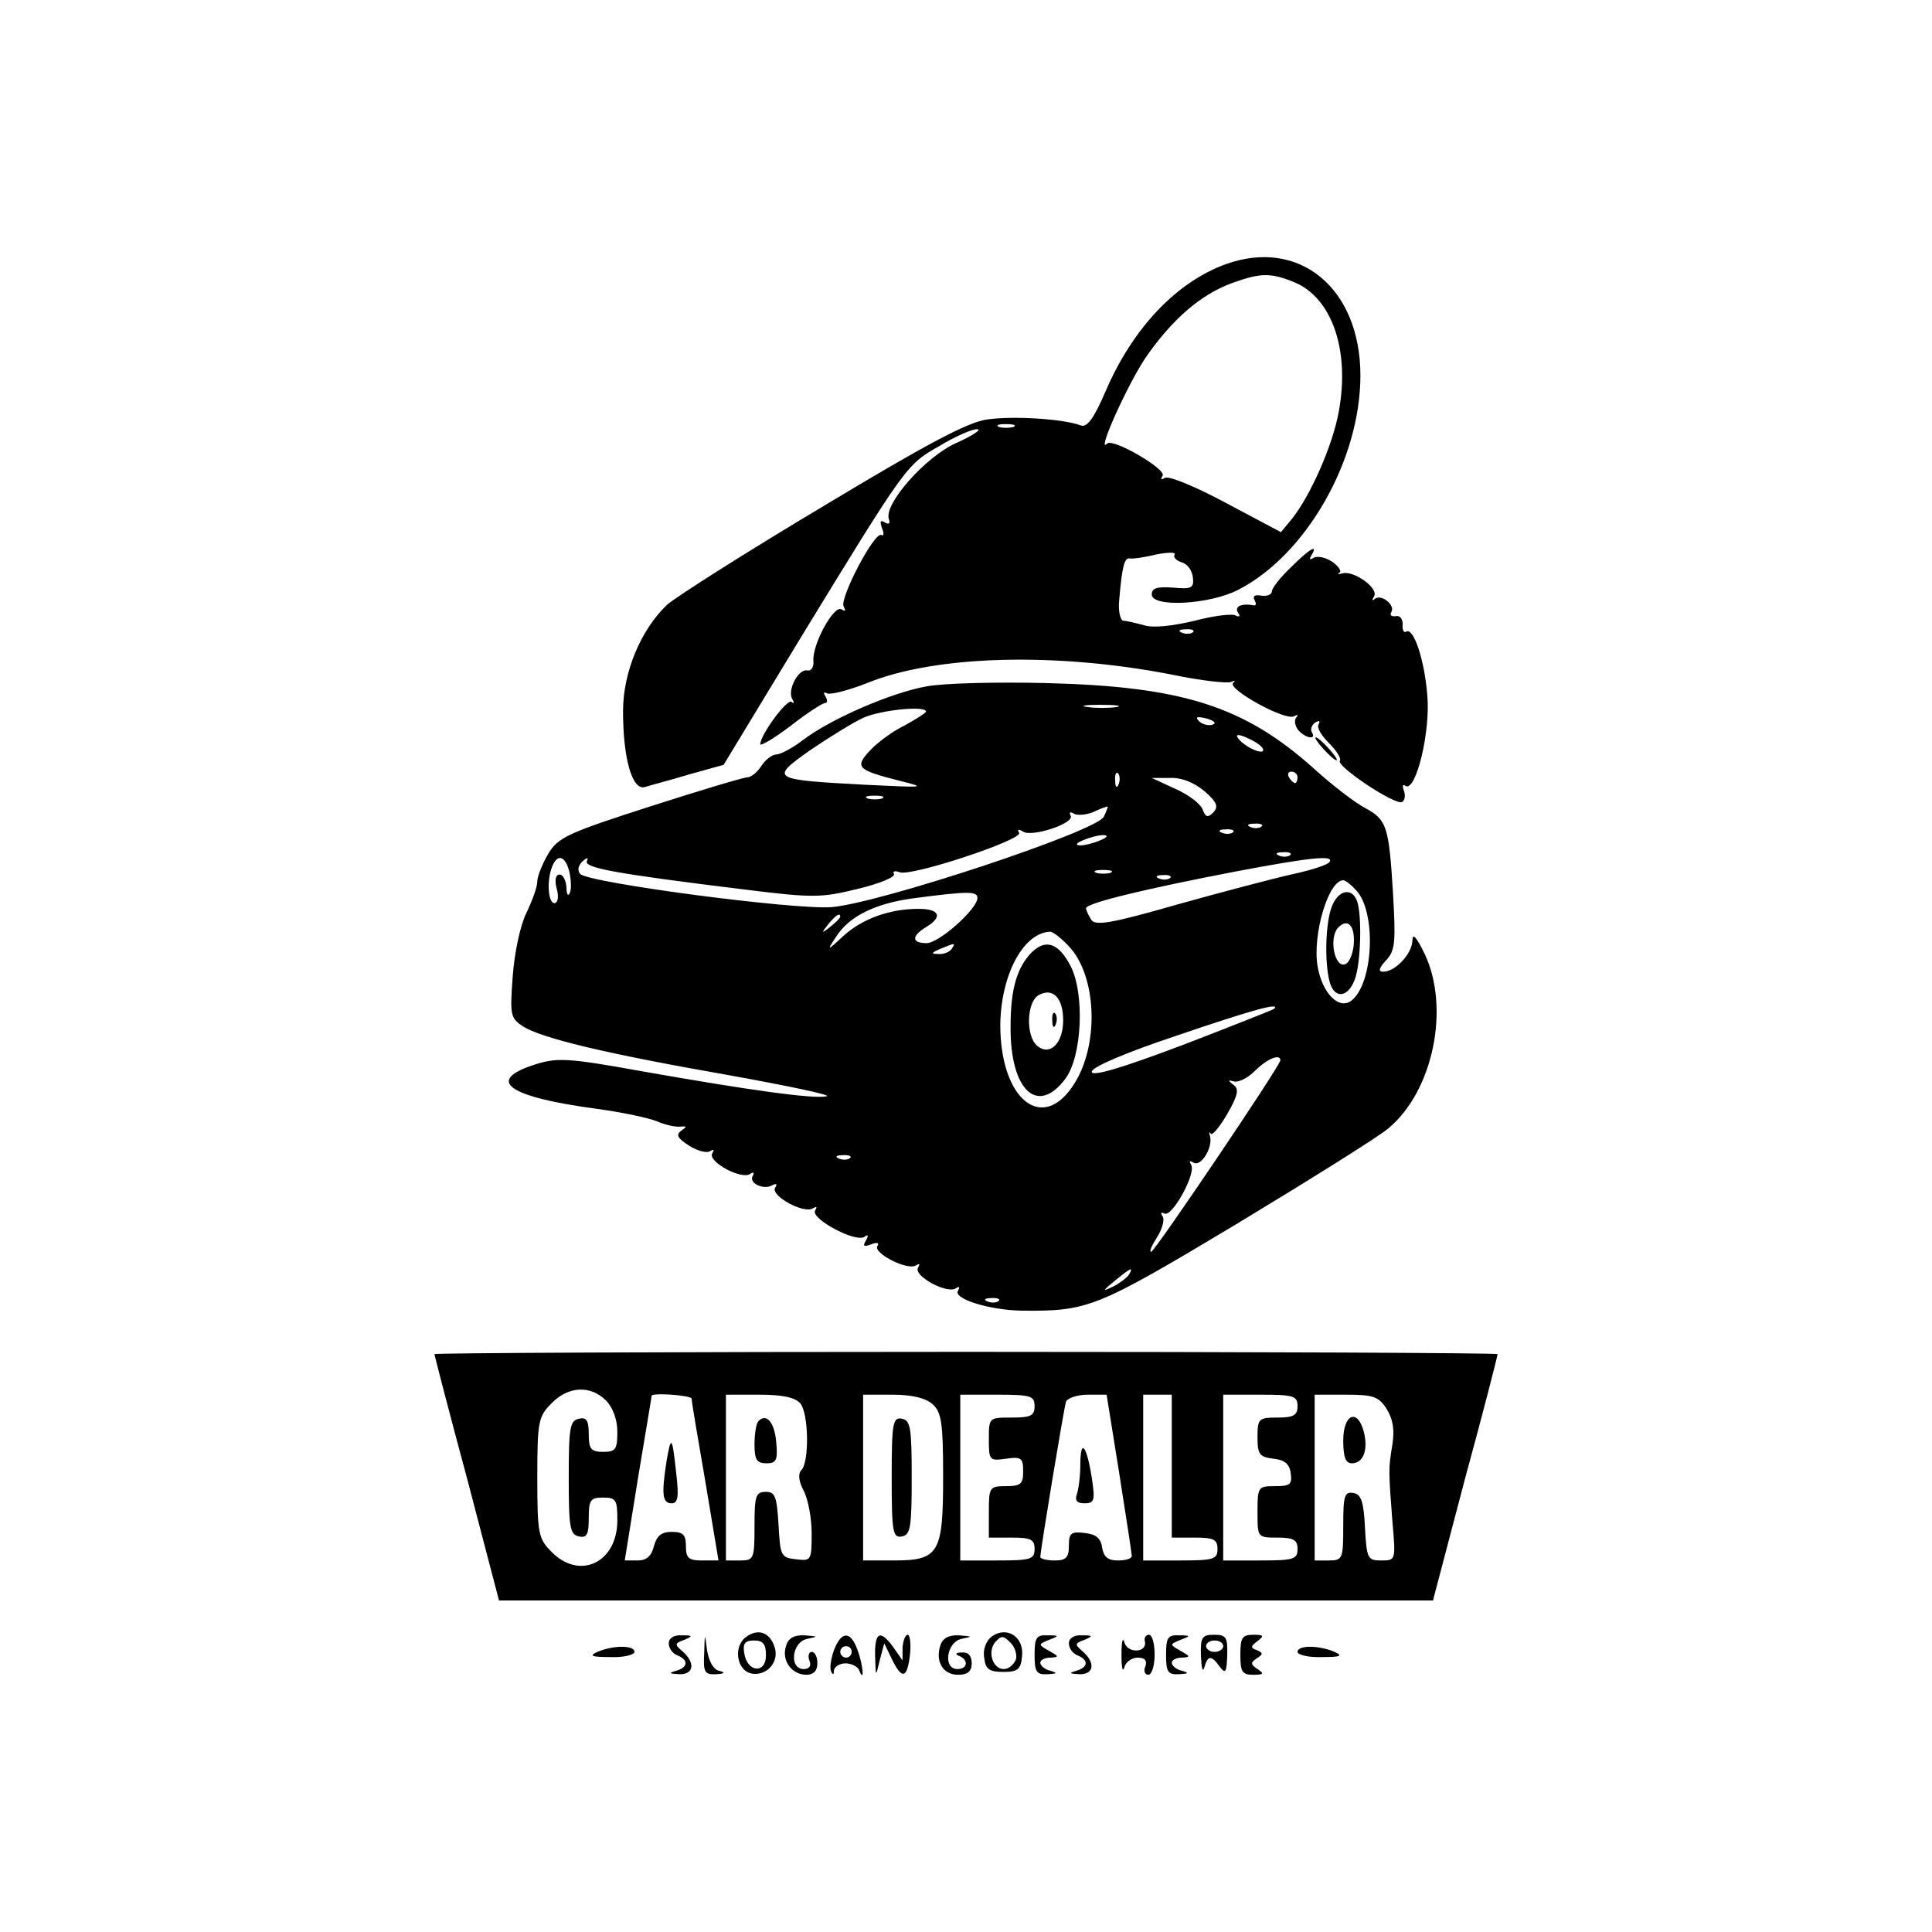 <?xml version="1.0" standalone="no"?>
<!DOCTYPE svg PUBLIC "-//W3C//DTD SVG 20010904//EN"
 "http://www.w3.org/TR/2001/REC-SVG-20010904/DTD/svg10.dtd">
<svg version="1.0" xmlns="http://www.w3.org/2000/svg"
 width="338pt" height="338pt" viewBox="0 0 338 338"
 preserveAspectRatio="xMidYMid meet">

<g transform="translate(0,338) scale(0.1,-0.1)"
fill="#000000" stroke="none">
<path d="M2145 2918 c-86 -31 -163 -111 -211 -223 -21 -49 -33 -64 -44 -59
-29 11 -118 17 -164 10 -34 -5 -107 -44 -288 -153 -134 -80 -255 -157 -271
-171 -46 -44 -77 -118 -77 -186 0 -83 16 -139 38 -133 9 3 44 12 77 22 l61 17
134 221 c187 306 186 304 244 337 28 17 58 30 66 29 8 0 -8 -11 -37 -24 -54
-24 -127 -107 -118 -133 3 -8 0 -10 -7 -6 -8 5 -9 2 -5 -10 4 -9 3 -15 -1 -12
-12 7 -74 -112 -66 -125 4 -8 3 -9 -4 -5 -13 8 -51 -61 -49 -90 1 -10 -3 -18
-10 -17 -16 4 -36 -34 -27 -50 4 -6 3 -9 -1 -5 -7 7 -54 -56 -55 -74 0 -4 24
10 53 32 28 22 56 40 60 40 5 0 5 5 1 12 -4 6 -3 8 3 5 5 -3 37 5 70 18 120
49 331 54 532 15 52 -11 99 -16 105 -13 6 3 8 2 3 -2 -9 -11 92 -67 107 -58 6
3 8 3 4 -2 -4 -4 -3 -14 3 -22 13 -15 33 -18 24 -4 -3 5 0 13 6 17 7 4 9 3 6
-3 -4 -6 5 -20 18 -33 13 -13 22 -27 19 -31 -6 -10 98 -79 109 -72 5 3 6 12 3
20 -3 8 -2 12 3 8 18 -11 44 95 38 159 -5 62 -24 119 -37 111 -4 -3 -7 3 -6
13 0 9 -5 16 -12 14 -8 -1 -11 2 -8 7 8 12 -18 33 -29 23 -5 -4 -5 -2 -1 5 8
14 -35 45 -55 40 -8 -2 -10 -2 -6 1 5 2 -1 11 -12 19 -12 8 -26 11 -33 7 -7
-4 -8 -3 -4 4 13 21 -2 13 -35 -20 -19 -18 -34 -37 -34 -43 0 -5 -9 -9 -19 -7
-11 2 -15 -1 -11 -8 3 -6 3 -10 -2 -9 -21 4 -34 -2 -27 -13 4 -6 3 -8 -4 -5
-5 4 -38 0 -72 -9 -38 -9 -72 -13 -88 -8 -15 4 -31 8 -37 8 -5 1 -9 17 -7 36
5 59 9 75 19 73 5 -1 26 2 46 7 20 4 35 4 32 0 -3 -5 3 -11 13 -14 10 -3 18
-15 19 -27 2 -18 -3 -20 -35 -17 -28 2 -37 -1 -37 -12 0 -23 100 -18 151 8
119 61 214 227 214 375 0 152 -106 241 -235 195z m120 -32 c66 -28 97 -120 77
-227 -11 -60 -50 -147 -82 -187 l-19 -23 -96 51 c-52 28 -100 48 -107 44 -7
-4 -8 -3 -4 4 7 11 -87 66 -97 56 -20 -20 35 102 67 150 47 68 97 111 152 131
50 18 67 18 109 1z m-492 -253 c-7 -2 -19 -2 -25 0 -7 3 -2 5 12 5 14 0 19 -2
13 -5z m314 -359 c-3 -3 -12 -4 -19 -1 -8 3 -5 6 6 6 11 1 17 -2 13 -5z"/>
<path d="M1620 2179 c-61 -11 -168 -57 -217 -95 -17 -13 -38 -24 -45 -24 -7 0
-19 -9 -26 -20 -7 -11 -18 -20 -25 -20 -6 0 -83 -23 -170 -51 -143 -46 -161
-54 -178 -83 -10 -17 -19 -39 -19 -48 0 -10 -9 -34 -19 -55 -11 -22 -21 -70
-24 -111 -5 -67 -4 -73 17 -87 32 -21 144 -48 361 -86 105 -19 182 -35 171
-37 -23 -5 -137 11 -324 44 -127 23 -147 24 -185 12 -89 -28 -50 -57 108 -78
44 -6 91 -16 105 -22 14 -6 32 -10 40 -9 12 1 12 0 2 -7 -10 -7 -7 -13 13 -26
14 -9 31 -14 37 -10 7 4 8 3 4 -4 -8 -14 50 -46 66 -36 6 4 8 3 5 -3 -8 -13
20 -26 35 -16 7 3 8 1 4 -5 -8 -14 50 -46 66 -36 7 4 8 3 4 -4 -8 -14 70 -56
86 -46 7 5 8 3 3 -6 -6 -10 -4 -12 9 -7 10 4 15 3 11 -3 -8 -12 52 -43 67 -34
7 4 8 3 4 -4 -8 -14 50 -46 66 -36 6 4 8 3 4 -4 -9 -14 54 -34 112 -35 116 -1
129 4 376 152 129 78 249 153 265 167 78 65 108 209 64 304 -15 31 -22 39 -22
24 -1 -23 -30 -54 -51 -54 -9 0 -8 6 5 20 16 17 17 32 12 118 -7 116 -11 128
-48 148 -16 8 -57 39 -91 70 -122 109 -230 143 -468 149 -85 2 -180 0 -210 -6z
m333 -36 c-13 -2 -35 -2 -50 0 -16 2 -5 4 22 4 28 0 40 -2 28 -4z m-333 -8 c0
-2 -17 -13 -37 -24 -21 -10 -48 -30 -61 -44 -27 -29 -23 -34 52 -53 48 -12 45
-12 -59 -7 -167 9 -169 10 -97 61 34 23 76 49 94 57 31 13 108 21 108 10z
m501 -23 c-7 -2 -18 1 -23 6 -8 8 -4 9 13 5 13 -4 18 -8 10 -11z m89 -44 c0
-10 -36 7 -45 22 -4 6 5 5 19 -2 14 -6 26 -15 26 -20z m-253 -60 c-3 -8 -6 -5
-6 6 -1 11 2 17 5 13 3 -3 4 -12 1 -19z m313 12 c0 -5 -2 -10 -4 -10 -3 0 -8
5 -11 10 -3 6 -1 10 4 10 6 0 11 -4 11 -10z m-163 -24 c22 -19 25 -27 16 -37
-10 -10 -14 -9 -19 5 -4 10 -25 26 -48 36 l-41 19 32 0 c20 1 42 -8 60 -23z
m-564 -13 c-7 -2 -19 -2 -25 0 -7 3 -2 5 12 5 14 0 19 -2 13 -5z m388 -32
c-14 -26 -392 -151 -476 -158 -65 -5 -423 42 -440 58 -5 6 -4 14 4 22 8 7 11
7 8 1 -7 -12 46 -22 274 -50 121 -15 135 -15 200 1 38 9 66 21 63 26 -3 5 2 6
10 3 20 -8 216 57 209 69 -4 6 -1 7 7 2 16 -10 91 15 83 28 -3 6 -1 7 5 4 5
-4 21 -3 34 2 12 6 24 10 26 10 1 1 -2 -8 -7 -18z m276 -17 c-3 -3 -12 -4 -19
-1 -8 3 -5 6 6 6 11 1 17 -2 13 -5z m-50 -10 c-3 -3 -12 -4 -19 -1 -8 3 -5 6
6 6 11 1 17 -2 13 -5z m-232 -14 c-11 -5 -27 -9 -35 -9 -9 0 -8 4 5 9 11 5 27
9 35 9 9 0 8 -4 -5 -9z m332 -26 c-3 -3 -12 -4 -19 -1 -8 3 -5 6 6 6 11 1 17
-2 13 -5z m-1261 -29 c3 -13 4 -30 1 -37 -3 -7 -6 -3 -6 10 -1 12 -6 22 -12
22 -7 0 -9 -10 -5 -25 4 -14 2 -25 -4 -25 -11 0 -14 39 -4 64 9 23 23 19 30
-9z m1330 17 c-3 -5 -31 -14 -63 -21 -32 -7 -123 -31 -202 -53 -118 -34 -145
-38 -152 -27 -5 8 -9 17 -9 20 0 9 104 34 260 64 137 26 174 29 166 17z m-383
-19 c-7 -2 -19 -2 -25 0 -7 3 -2 5 12 5 14 0 19 -2 13 -5z m104 -9 c-3 -3 -12
-4 -19 -1 -8 3 -5 6 6 6 11 1 17 -2 13 -5z m326 -22 c35 -38 30 -161 -8 -192
-22 -18 -52 12 -60 60 -9 55 19 150 45 150 4 0 14 -8 23 -18z m-663 -13 c0
-19 -67 -79 -89 -79 -26 0 -27 12 -1 28 30 18 24 32 -13 32 -50 0 -98 -17
-131 -47 -29 -27 -30 -27 -14 -3 23 37 69 60 140 69 92 12 108 12 108 0z
m-240 -33 c0 -2 -8 -10 -17 -17 -16 -13 -17 -12 -4 4 13 16 21 21 21 13z m404
-56 c45 -54 48 -168 6 -235 -55 -89 -130 -30 -130 102 1 87 40 161 87 163 6 0
23 -14 37 -30z m-209 0 c-3 -5 -14 -10 -23 -9 -14 0 -13 2 3 9 27 11 27 11 20
0z m564 -105 c-3 -2 -76 -31 -162 -64 -106 -40 -157 -55 -157 -46 0 8 58 33
148 63 135 46 183 59 171 47z m11 -90 c0 -9 -220 -335 -226 -335 -4 0 1 11 10
25 9 14 14 31 10 37 -4 6 -3 8 3 5 13 -8 56 70 47 85 -4 7 -3 8 4 4 13 -8 34
26 29 46 -2 7 -2 9 1 5 2 -5 15 10 29 34 19 33 21 44 11 51 -10 8 -10 9 1 6 8
-2 24 6 37 19 21 21 44 30 44 18z m-753 -171 c-3 -3 -12 -4 -19 -1 -8 3 -5 6
6 6 11 1 17 -2 13 -5z m488 -204 c-3 -5 -16 -15 -28 -21 -19 -9 -19 -8 3 10
28 23 34 26 25 11z m-228 -46 c-3 -3 -12 -4 -19 -1 -8 3 -5 6 6 6 11 1 17 -2
13 -5z"/>
<path d="M2330 1794 c-11 -28 -13 -97 -4 -131 8 -31 32 -29 44 3 11 28 13 114
4 138 -9 24 -33 19 -44 -10z m38 -70 c-2 -15 -8 -29 -15 -31 -18 -6 -28 44
-13 63 18 20 32 4 28 -32z"/>
<path d="M1805 1714 c-26 -27 -37 -64 -37 -130 -1 -111 47 -157 96 -91 29 39
34 148 9 197 -21 40 -43 48 -68 24z m55 -119 c0 -40 -23 -63 -45 -45 -21 17
-19 77 2 89 25 14 43 -5 43 -44z"/>
<path d="M1841 1594 c0 -11 3 -14 6 -6 3 7 2 16 -1 19 -3 4 -6 -2 -5 -13z"/>
<path d="M2315 2070 c10 -11 20 -20 23 -20 3 0 -3 9 -13 20 -10 11 -20 20 -23
20 -3 0 3 -9 13 -20z"/>
<path d="M760 1011 c0 -1 25 -99 57 -217 l56 -214 817 0 817 0 56 213 c32 117
57 215 57 218 0 2 -419 4 -930 4 -512 0 -930 -2 -930 -4z m300 -81 c12 -12 20
-33 20 -55 0 -31 -3 -35 -25 -35 -21 0 -25 5 -25 31 0 24 -4 30 -17 27 -16 -3
-18 -16 -18 -103 0 -87 2 -100 18 -103 14 -3 17 4 17 32 0 32 3 36 25 36 23 0
25 -4 25 -40 0 -74 -66 -105 -115 -55 -23 23 -25 31 -25 130 0 99 2 107 25
130 29 30 68 32 95 5z m150 3 c0 -5 11 -70 24 -145 l23 -138 -29 0 c-23 0 -28
4 -28 25 0 20 -5 25 -25 25 -18 0 -26 -7 -31 -25 -4 -17 -13 -25 -28 -25 l-23
0 23 143 c13 78 24 143 24 145 0 6 70 1 70 -5z m190 -8 c15 -18 16 -103 2
-117 -6 -6 -5 -19 4 -36 8 -15 14 -49 14 -75 0 -47 -1 -48 -27 -45 -27 3 -28
6 -31 61 -3 49 -6 57 -22 57 -18 0 -20 -7 -20 -60 0 -57 -1 -60 -25 -60 l-25
0 0 145 0 145 59 0 c41 0 62 -5 71 -15z m232 -2 c15 -14 18 -32 18 -126 0
-135 -7 -147 -87 -147 l-53 0 0 145 0 145 52 0 c34 0 58 -6 70 -17z m178 -3
c0 -17 -7 -20 -40 -20 -40 0 -40 0 -40 -38 0 -37 1 -38 30 -34 27 4 30 1 30
-22 0 -22 -4 -26 -30 -26 -29 0 -30 -2 -30 -45 l0 -45 40 0 c33 0 40 -3 40
-20 0 -18 -7 -20 -65 -20 l-65 0 0 145 0 145 65 0 c58 0 65 -2 65 -20z m148
-117 c12 -76 22 -141 22 -145 0 -5 -11 -8 -24 -8 -18 0 -25 6 -28 23 -2 16
-11 23 -30 25 -24 3 -28 0 -28 -22 0 -21 -5 -26 -25 -26 -14 0 -25 3 -25 6 0
11 41 259 45 272 3 6 19 12 38 12 l33 0 22 -137z m92 12 l0 -125 40 0 c33 0
40 -3 40 -20 0 -18 -7 -20 -65 -20 l-65 0 0 145 0 145 25 0 25 0 0 -125z m220
105 c0 -16 -7 -20 -35 -20 -33 0 -35 -2 -35 -34 0 -30 3 -35 28 -38 19 -2 28
-9 30 -25 3 -20 -1 -23 -27 -23 -30 0 -31 -1 -31 -45 0 -45 0 -45 35 -45 28 0
35 -4 35 -20 0 -18 -7 -20 -65 -20 l-65 0 0 145 0 145 65 0 c58 0 65 -2 65
-20z m156 -5 c11 -18 14 -36 10 -62 -7 -43 -7 -43 0 -135 6 -68 6 -68 -20 -68
-23 0 -25 3 -28 57 -2 46 -7 59 -20 61 -16 3 -18 -5 -18 -57 0 -58 -1 -61 -25
-61 l-25 0 0 145 0 145 55 0 c47 0 57 -3 71 -25z"/>
<path d="M1166 823 c-9 -58 -7 -73 9 -73 11 0 13 11 8 53 -7 65 -9 67 -17 20z"/>
<path d="M1327 894 c-4 -4 -7 -22 -7 -41 0 -27 4 -33 21 -33 17 0 20 5 17 37
-3 35 -17 51 -31 37z"/>
<path d="M1560 795 c0 -96 2 -106 18 -103 15 3 17 16 17 103 0 87 -2 100 -17
103 -16 3 -18 -7 -18 -103z"/>
<path d="M1890 817 c0 -19 -3 -42 -6 -51 -4 -11 0 -16 13 -16 18 0 19 5 13 45
-9 57 -20 70 -20 22z"/>
<path d="M2350 860 c0 -29 4 -40 15 -40 20 0 29 23 21 55 -11 42 -36 31 -36
-15z"/>
<path d="M1305 516 c-23 -17 -16 -60 11 -64 26 -4 48 21 39 47 -8 25 -29 33
-50 17z m35 -32 c0 -33 -33 -30 -38 4 -3 17 2 22 17 22 16 0 21 -6 21 -26z"/>
<path d="M1735 517 c-10 -8 -16 -23 -13 -38 2 -19 9 -24 33 -24 25 0 31 4 33
27 4 34 -26 54 -53 35z m42 -41 c-4 -9 -13 -16 -21 -16 -19 0 -29 30 -15 47
11 12 14 12 27 -1 8 -8 12 -22 9 -30z"/>
<path d="M1170 505 c0 -9 7 -18 15 -21 20 -8 19 -21 -2 -27 -14 -4 -12 -5 5
-6 26 -1 29 20 6 40 -14 12 -14 14 3 20 16 7 15 8 -4 8 -14 1 -23 -5 -23 -14z"/>
<path d="M1232 488 c-2 -34 1 -38 21 -37 15 1 17 3 5 6 -10 2 -18 17 -21 36
-4 31 -4 31 -5 -5z"/>
<path d="M1375 500 c-8 -25 10 -50 36 -50 12 0 19 7 19 20 0 11 -4 20 -10 20
-5 0 -7 -7 -4 -15 4 -9 0 -15 -10 -15 -26 0 -21 48 7 53 19 4 19 4 -5 6 -19 1
-29 -5 -33 -19z"/>
<path d="M1459 493 c-5 -14 -8 -31 -5 -37 3 -7 5 -6 5 2 1 6 10 12 20 12 11 0
22 -6 24 -12 10 -25 7 10 -3 36 -12 33 -28 33 -41 -1z m31 -3 c0 -5 -4 -10
-10 -10 -5 0 -10 5 -10 10 0 6 5 10 10 10 6 0 10 -4 10 -10z"/>
<path d="M1531 483 c1 -37 1 -38 8 -8 l8 30 13 -27 c18 -37 27 -35 32 7 2 19
0 35 -4 35 -4 0 -8 -10 -9 -22 l0 -23 -16 23 c-23 32 -33 27 -32 -15z"/>
<path d="M1645 501 c-9 -28 5 -51 31 -51 17 0 24 6 24 20 0 13 -6 20 -17 19
-11 0 -13 -3 -5 -6 17 -7 15 -23 -3 -23 -26 0 -19 48 8 53 19 4 19 4 -5 6 -18
1 -29 -5 -33 -18z"/>
<path d="M1810 485 c0 -30 3 -35 23 -34 16 1 18 2 5 6 -10 2 -18 9 -18 14 0 5
8 9 18 9 15 1 15 2 -3 12 -19 11 -19 11 0 19 19 7 18 8 -2 8 -20 1 -23 -4 -23
-34z"/>
<path d="M1870 505 c0 -9 7 -18 15 -21 20 -8 19 -21 -2 -27 -14 -4 -12 -5 5
-6 26 -1 29 20 6 40 -14 12 -14 14 3 20 16 7 15 8 -4 8 -14 1 -23 -5 -23 -14z"/>
<path d="M1962 485 c0 -22 2 -32 5 -22 2 9 13 17 23 17 13 0 17 -5 14 -15 -4
-8 -1 -15 5 -15 6 0 11 16 11 35 0 19 -4 35 -10 35 -5 0 -9 -5 -7 -12 4 -20
-31 -21 -36 -1 -3 10 -5 0 -5 -22z"/>
<path d="M2040 485 c0 -30 3 -35 23 -34 16 1 18 2 5 6 -10 2 -18 9 -18 14 0 5
8 9 18 9 15 1 15 2 -3 12 -19 11 -19 11 0 19 19 7 18 8 -2 8 -20 1 -23 -4 -23
-34z"/>
<path d="M2101 483 c1 -21 3 -30 6 -20 6 21 12 22 27 1 10 -13 12 -10 13 20 1
32 -2 36 -23 36 -21 0 -24 -4 -23 -37z m39 17 c0 -5 -7 -10 -15 -10 -8 0 -15
5 -15 10 0 6 7 10 15 10 8 0 15 -4 15 -10z"/>
<path d="M2170 485 c0 -30 3 -35 23 -35 18 0 19 2 7 10 -12 8 -13 11 -1 19 11
7 11 9 0 14 -12 4 -11 7 1 16 12 9 11 11 -7 11 -20 0 -23 -5 -23 -35z"/>
<path d="M1045 490 c-15 -7 -10 -9 23 -9 23 -1 42 4 42 9 0 12 -37 12 -65 0z"/>
<path d="M2270 490 c0 -5 19 -10 43 -9 32 0 37 2 22 9 -28 12 -65 12 -65 0z"/>
</g>
</svg>
